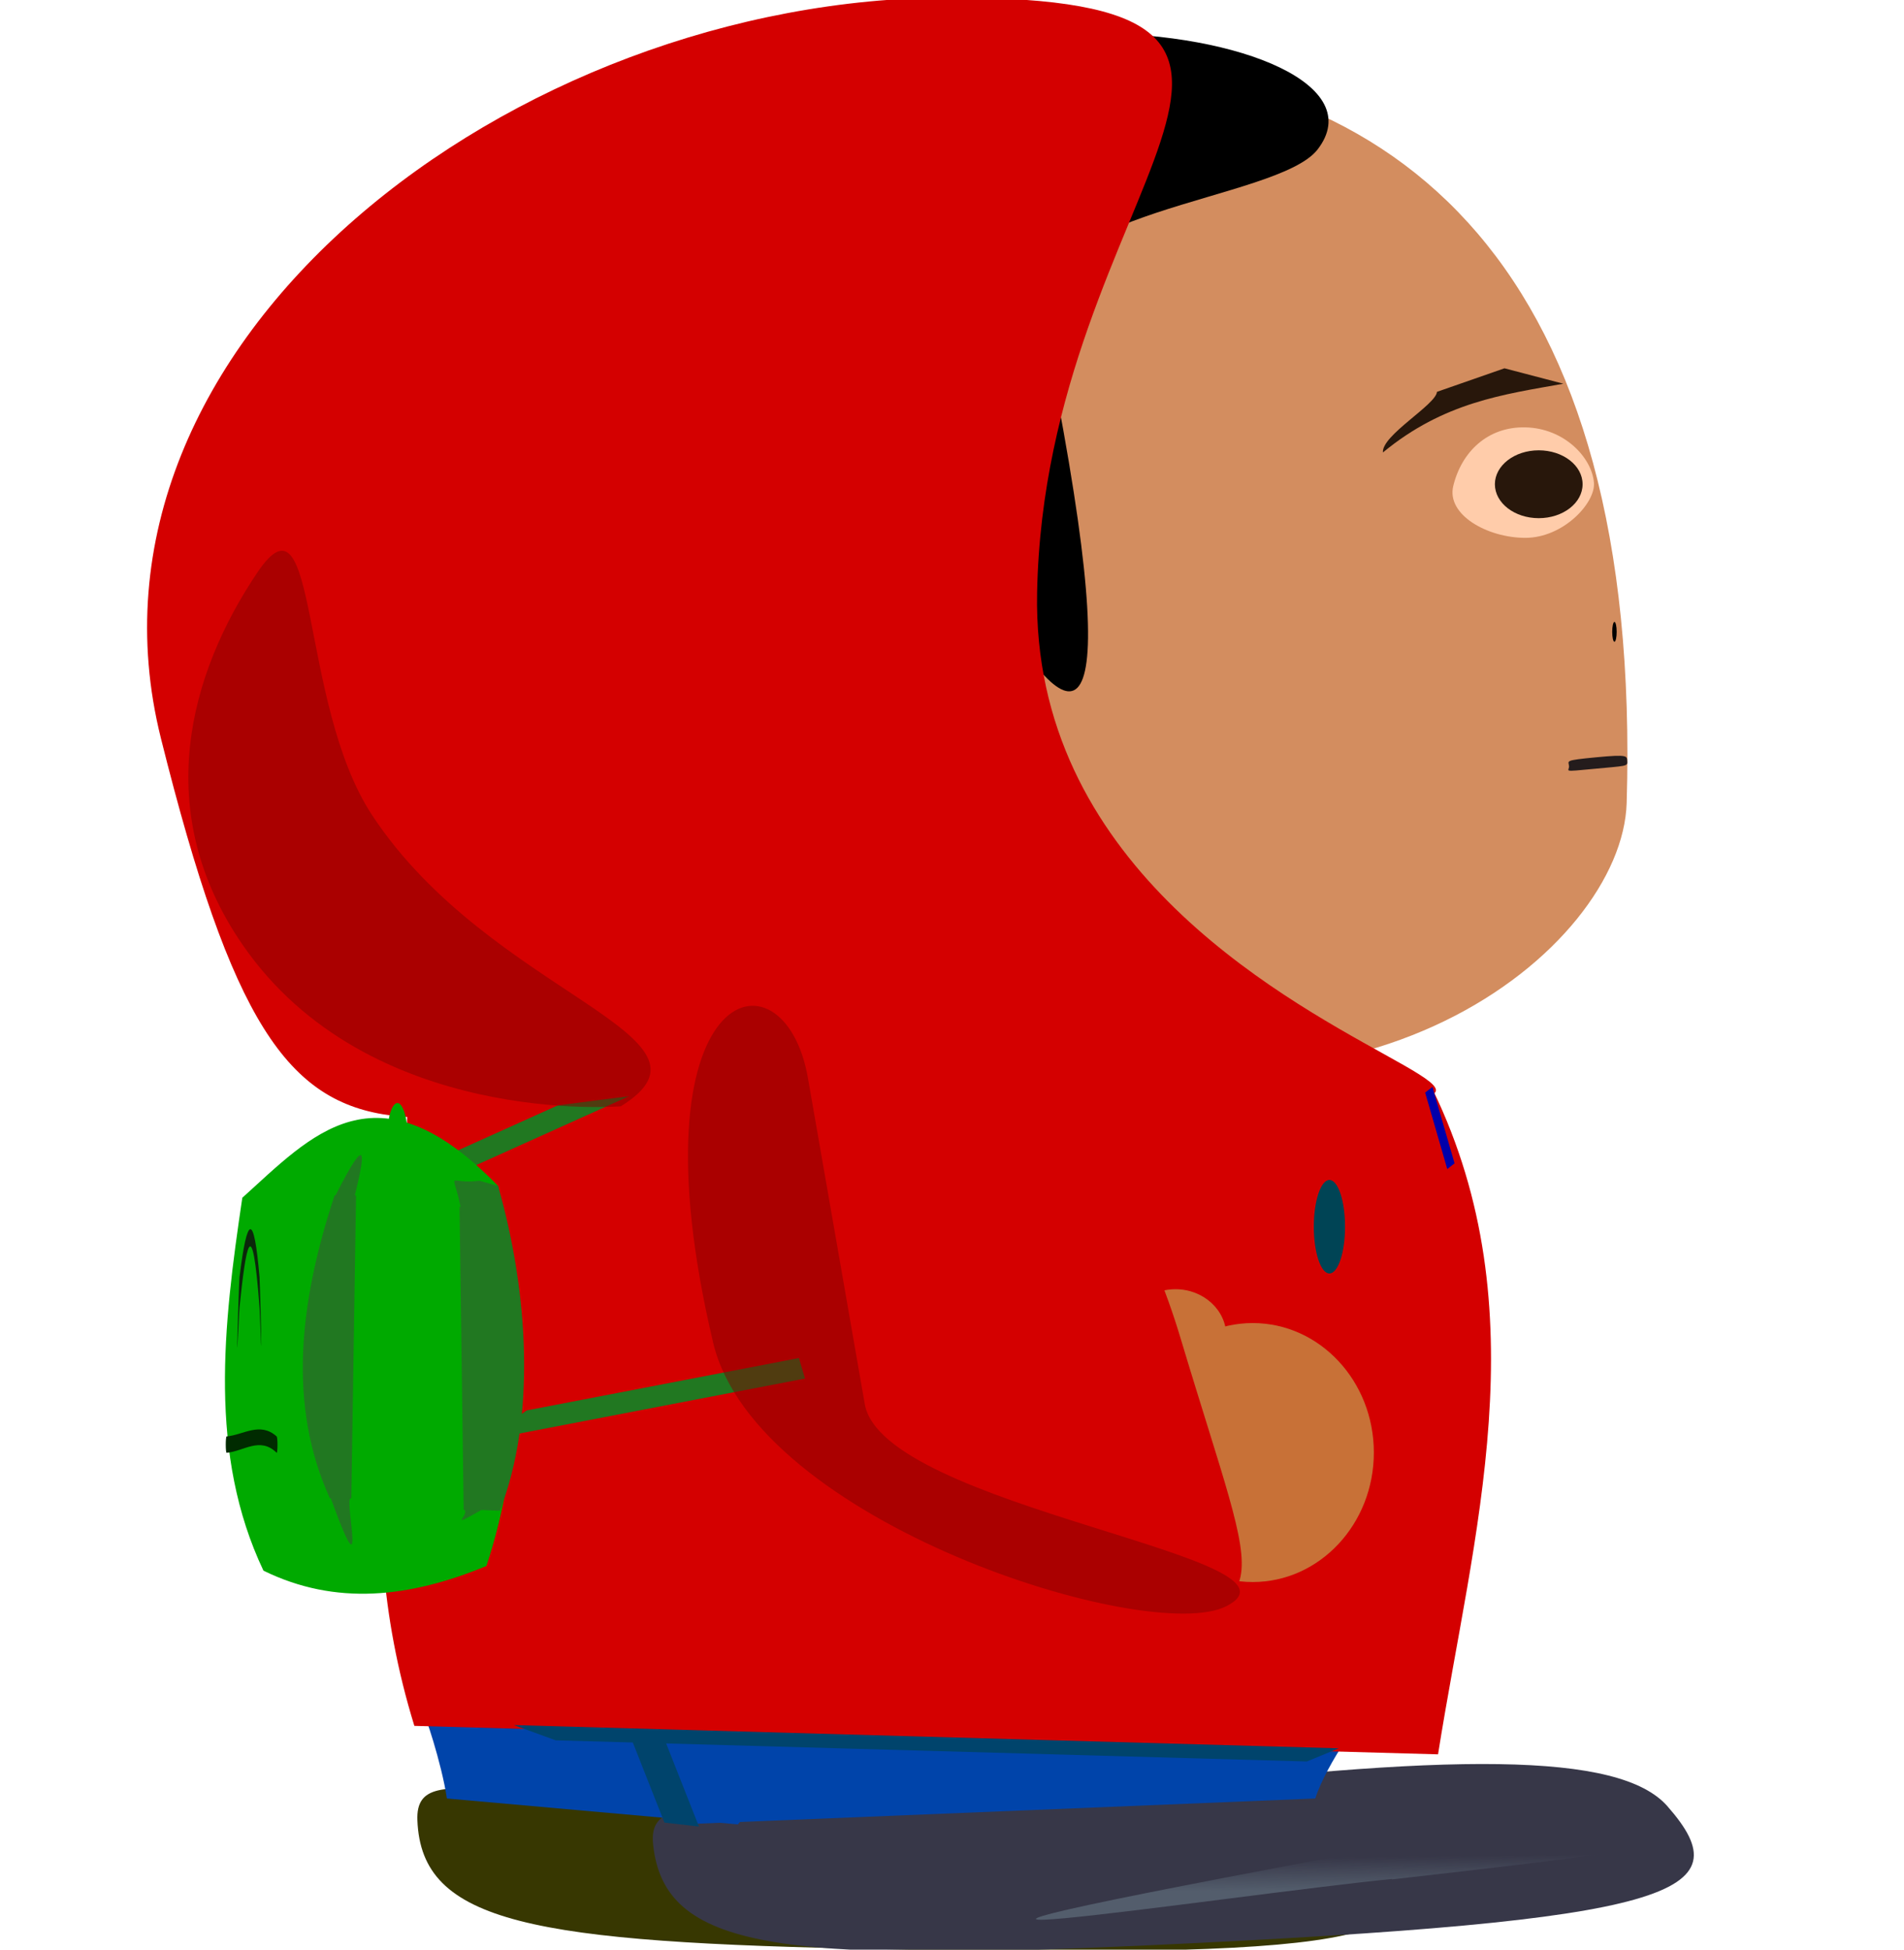 <?xml version="1.0" encoding="UTF-8" standalone="no"?>
<!-- Created with Inkscape (http://www.inkscape.org/) -->

<svg
   width="210mm"
   height="215mm"
   viewBox="0 0 210 215"
   version="1.1"
   id="svg5"
   inkscape:version="1.1 (c68e22c387, 2021-05-23)"
   sodipodi:docname="Gus_droit_1.svg"
   inkscape:export-filename="C:\Users\basti\OneDrive\Images\gimp\Gus_droit.png"
   inkscape:export-xdpi="4.8437209"
   inkscape:export-ydpi="4.8437209"
   xmlns:inkscape="http://www.inkscape.org/namespaces/inkscape"
   xmlns:sodipodi="http://sodipodi.sourceforge.net/DTD/sodipodi-0.dtd"
   xmlns:xlink="http://www.w3.org/1999/xlink"
   xmlns="http://www.w3.org/2000/svg"
   xmlns:svg="http://www.w3.org/2000/svg">
  <sodipodi:namedview
     id="namedview7"
     pagecolor="#ffffff"
     bordercolor="#666666"
     borderopacity="1.0"
     inkscape:pageshadow="2"
     inkscape:pageopacity="0.0"
     inkscape:pagecheckerboard="0"
     inkscape:document-units="mm"
     showgrid="false"
     inkscape:zoom="0.51150168"
     inkscape:cx="-15.640222"
     inkscape:cy="683.28221"
     inkscape:window-width="1920"
     inkscape:window-height="1001"
     inkscape:window-x="-9"
     inkscape:window-y="-9"
     inkscape:window-maximized="1"
     inkscape:current-layer="layer1"
     height="296mm" />
  <defs
     id="defs2">
    <linearGradient
       inkscape:collect="always"
       id="linearGradient30040">
      <stop
         style="stop-color:#1c1f24;stop-opacity:1;"
         offset="0"
         id="stop30036" />
      <stop
         style="stop-color:#1c1f24;stop-opacity:0;"
         offset="1"
         id="stop30038" />
    </linearGradient>
    <linearGradient
       inkscape:collect="always"
       id="linearGradient29840">
      <stop
         style="stop-color:#535d6c;stop-opacity:1;"
         offset="0"
         id="stop29836" />
      <stop
         style="stop-color:#535d6c;stop-opacity:0;"
         offset="1"
         id="stop29838" />
    </linearGradient>
    <linearGradient
       inkscape:collect="always"
       id="linearGradient5194">
      <stop
         style="stop-color:#800000;stop-opacity:1;"
         offset="0"
         id="stop5190" />
      <stop
         style="stop-color:#800000;stop-opacity:0;"
         offset="1"
         id="stop5192" />
    </linearGradient>
    <linearGradient
       inkscape:collect="always"
       xlink:href="#linearGradient5194"
       id="linearGradient7905"
       gradientUnits="userSpaceOnUse"
       gradientTransform="matrix(0.738,0.142,-0.213,1.401,81.067,-9.292)"
       x1="51.573"
       y1="126.188"
       x2="51.573"
       y2="126.188" />
    <linearGradient
       inkscape:collect="always"
       xlink:href="#linearGradient5194"
       id="linearGradient14432"
       gradientUnits="userSpaceOnUse"
       gradientTransform="matrix(1.021,-0.7,1.106,0.607,-123.738,81.543)"
       x1="51.573"
       y1="126.188"
       x2="51.573"
       y2="126.188" />
    <linearGradient
       inkscape:collect="always"
       xlink:href="#linearGradient29840"
       id="linearGradient29842"
       x1="-227.651"
       y1="-227.239"
       x2="-227.676"
       y2="-223.428"
       gradientUnits="userSpaceOnUse"
       gradientTransform="matrix(-1,0.018,0.353,-0.935,-1.0168951e-7,0)" />
    <linearGradient
       inkscape:collect="always"
       xlink:href="#linearGradient30040"
       id="linearGradient30042"
       x1="213.056"
       y1="-59.215"
       x2="213.223"
       y2="-61.333"
       gradientUnits="userSpaceOnUse" />
  </defs>
  <g
     inkscape:label="Calque 1"
     inkscape:groupmode="layer"
     id="layer1">
    <path
       id="path11385-1"
       style="fill:#373701;stroke-width:0.603;fill-opacity:1"
       d="m 152.249,203.659 c 7.472,9.907 0.122,12.337 -54.867,11.291 -38.803,-0.738 -50.908,-2.857 -51.346,-14.216 -0.298,-7.716 11.734,-0.017 47.901,-2.175 36.166,-2.158 53.681,-1.042 58.313,5.1 z"
       sodipodi:nodetypes="sssss" />
    <path
       id="path11385"
       style="fill:#373748;stroke-width:0.603"
       d="m 183.898,199.175 c 8.515,9.662 0.95,12.657 -56.933,15.333 -40.845,1.888 -53.712,0.538 -54.929,-11.094 -0.827,-7.901 12.336,-0.817 50.215,-5.499 37.88,-4.681 56.368,-4.73 61.647,1.26 z"
       sodipodi:nodetypes="sssss" />
    <path
       id="rect10620"
       style="fill:#0044aa;stroke-width:0.561"
       d="m 53.684,189.377 h 96.749 c 0.29,-0.912 -4.127,5.066 -5.365,8.955 l -70.057,2.858 z"
       sodipodi:nodetypes="ccccc" />
    <path
       id="rect10620-4"
       style="fill:#0044aa;stroke-width:0.561"
       d="M 91.153,189.377 H 46.831 c -0.133,-0.912 1.891,5.066 2.458,8.955 l 32.094,2.858 z"
       sodipodi:nodetypes="ccccc" />
    <path
       id="rect10620-1-2"
       style="fill:#00446c;fill-opacity:0.998;stroke-width:0.199"
       d="m 72.578,189.996 4.511,11.427 -3.807,-0.433 -4.107,-10.403 z"
       sodipodi:nodetypes="ccccc" />
    <path
       id="rect8523"
       style="fill:#d40000;stroke-width:0.391"
       d="m 44.95,121.639 c 42.543,-8.973 75.727,-1.567 113.084,-1.463 11.798,24.429 4.451,48.859 0.573,73.288 L 45.701,190.323 C 38.012,165.366 44.49,146.596 44.95,121.639 Z"
       sodipodi:nodetypes="ccccc" />
    <path
       id="rect10620-1"
       style="fill:#00446c;fill-opacity:0.998;stroke-width:0.199"
       d="m 56.672,190.236 90.989,2.563 -3.528,1.454 -82.838,-2.333 z"
       sodipodi:nodetypes="ccccc" />
    <ellipse
       style="fill:#c87137;stroke-width:0.381"
       id="path9819-5"
       cx="138.168"
       cy="160.182"
       rx="13.359"
       ry="14.279" />
    <path
       id="path10057-0"
       style="fill:#a05a2c;stroke-width:0.416"
       d="m 116.303,144.451 c -1.52,3.877 3.208,5.975 0.744,5.975 -2.464,0 -3.47,-1.847 -3.47,-5.724 1e-5,-3.877 0.882,-5.265 3.346,-5.265 2.464,0 0.887,1.171 -0.62,5.014 z"
       sodipodi:nodetypes="sssss" />
    <ellipse
       style="fill:#004455;stroke-width:0.082"
       id="path9819-9"
       cx="146.628"
       cy="135.279"
       rx="1.723"
       ry="5.156" />
    <ellipse
       style="fill:#c87137;stroke-width:0.148"
       id="path9819-9-5"
       cx="129.653"
       cy="147.328"
       rx="5.602"
       ry="5.156" />
    <rect
       style="fill:#217821;stroke-width:0.32"
       id="rect20539-9"
       width="59.052"
       height="5.68"
       x="266.081"
       y="335.733"
       ry="0.073"
       transform="matrix(-0.912,0.411,1,-0.005,0,0)"
       inkscape:transform-center-x="-9.9595251"
       inkscape:transform-center-y="-2.5546352" />
    <rect
       style="fill:#217821;stroke-width:0.32"
       id="rect20539-9-6"
       width="59.274"
       height="5.68"
       x="-447.534"
       y="-401.733"
       ry="0.073"
       transform="matrix(-0.982,0.189,0.816,-0.578,0,0)"
       inkscape:transform-center-x="-9.6182563"
       inkscape:transform-center-y="-3.6741359" />
    <path
       id="rect20539-9-5"
       style="fill:url(#linearGradient29842);fill-opacity:1;stroke-width:0.185"
       inkscape:transform-center-x="-3.9779913"
       inkscape:transform-center-y="-3.0924187"
       d="m 183.338,203.236 c -4.699,1.198 -17.572,2.617 -29.804,4.019 -0.028,0.003 -0.01,-0.046 -0.038,-0.043 -16.46,1.593 -79.931,11.184 0.948,-3.782 0.028,-0.004 0.035,-0.053 0.063,-0.057 9.934,-1.347 19.805,-4.659 29.804,-4.019 0.028,0.002 0.014,0.029 0.038,0.043 1.271,0.73 3.868,1.016 -0.948,3.782 -0.025,0.014 -0.036,0.05 -0.063,0.057 z"
       sodipodi:nodetypes="sssssssss" />
    <path
       id="path31-6"
       style="fill:#d38d5f;fill-rule:evenodd;stroke-width:0.357"
       d="m 108.534,72.511 c 0.9,59.223 -41.013,24.597 1.123,40.61 39.968,15.19 69.276,-8.423 69.755,-24.575 C 181.152,29.881 154.817,6.864 116.182,6.864 c -38.635,0 -8.333,20.543 -7.648,65.647 z"
       sodipodi:nodetypes="sssss" />
    <path
       id="path6217-4"
       style="fill:#d40000;stroke-width:0.379"
       d="m 87.384,147.3 c 14.295,47.671 8.038,40.748 34.837,33.466 19.028,-5.171 17.272,-2.234 7.965,-33.269 -6.5,-21.677 -21.302,-37.525 -33.869,-33.756 -12.568,3.769 -15.434,11.882 -8.933,33.56 z"
       sodipodi:nodetypes="sssss" />
    <path
       id="path32024"
       style="fill-opacity:0.998;stroke-width:0.265"
       d="m 145.32,16.485 c -4.447,5.752 -32.884,6.649 -30.414,18.679 C 134.707,131.601 90.478,29.253 90.344,19.777 90.218,10.875 103.797,3.658 120.392,3.658 c 16.595,-6e-7 30.373,5.784 24.928,12.827 z"
       sodipodi:nodetypes="sssss" />
    <path
       id="path31"
       style="fill:#d40000;fill-rule:evenodd;stroke-width:0.399"
       d="M 114.386,65.378 C 113.266,124.602 222.017,123.899 101.628,119.438 42.289,117.239 33.362,143.896 17.747,81.414 6.807,37.637 56.75,-0.269 104.862,-0.269 c 48.112,0 10.378,20.543 9.524,65.647 z"
       sodipodi:nodetypes="sssss" />
    <path
       id="path4257-0-5"
       style="fill:url(#linearGradient7905);fill-opacity:1;stroke-width:0.273"
       d="m 95.378,154.836 c 1.992,11.425 50.398,16.917 39.882,22.289 -8.54,4.363 -51.907,-9.212 -56.603,-29.059 -9.387,-39.671 7.817,-44.303 10.456,-29.167 z"
       sodipodi:nodetypes="sssss" />
    <path
       id="path4257-0"
       style="fill:url(#linearGradient14432);fill-opacity:1;stroke-width:0.312"
       d="m 41.041,89.894 c 13.098,19.882 40.05,24.278 27.436,32.103 0,0 -27.827,2.361 -41.726,-17.819 C 16.602,89.442 20.9,74.252 28.385,63.134 35.208,53 32.864,77.482 41.041,89.894 Z"
       sodipodi:nodetypes="sssss" />
    <rect
       style="fill:url(#linearGradient30042);fill-opacity:1;stroke-width:0.454"
       id="rect11065-9"
       width="8.778"
       height="3.269"
       x="210.404"
       y="-78.82"
       transform="matrix(1.1291329e-4,1,-0.993,0.122,0,0)" />
    <rect
       style="fill:#0000aa;stroke-width:0.254"
       id="rect11065-3"
       width="1.02"
       height="8.773"
       x="126.555"
       y="206.236"
       transform="matrix(0.789,-0.614,0.278,0.961,0,0)" />
    <path
       id="rect17082"
       style="fill:#00aa00;stroke-width:0.147"
       d="m 26.727,132.084 c 7.604,-6.841 14.792,-15.166 28.21,-1.293 3.137,16.053 2.649,29.984 -1.286,41.899 -8.477,3.504 -16.615,4.424 -24.594,0.517 -6.087,-12.831 -4.445,-26.938 -2.331,-41.123 z"
       sodipodi:nodetypes="ccccc" />
    <rect
       style="fill:#00aa00;stroke-width:0.369"
       id="rect17663"
       width="2.198"
       height="10.2"
       x="42.752"
       y="121.639"
       ry="3.326" />
    <path
       id="rect17811"
       style="fill:#0b280b;stroke-width:0.056"
       d="m 26.413,140.855 c 0.851,-6.924 1.594,-7.218 2.214,0 0.037,0.432 0.195,6.511 0.195,7.442 0,0.931 -0.159,-3.598 -0.195,-4.08 -0.828,-11.088 -1.527,-6.69 -2.214,0 -0.038,0.374 -0.249,5.194 -0.249,4.263 0,-0.931 0.209,-7.304 0.249,-7.625 z"
       sodipodi:nodetypes="sssssss" />
    <path
       id="rect17813"
       style="fill:#002b00;stroke-width:0.118"
       d="m 24.992,158.405 c 1.841,-0.158 3.682,-1.657 5.522,0 0.051,0.046 0.092,0.402 0.092,0.902 0,0.5 -0.041,0.953 -0.092,0.902 -1.841,-1.823 -3.682,-0.138 -5.522,0 -0.051,0.004 -0.092,-0.402 -0.092,-0.902 0,-0.5 0.041,-0.898 0.092,-0.902 z"
       sodipodi:nodetypes="sssssss" />
    <path
       id="rect19198"
       style="fill:#217821;stroke-width:0.191"
       d="m 39.27,131.867 -0.524,33.335 c -5.83e-4,0.037 -0.102,0.032 -0.13,0.067 -0.52,0.621 1.894,11.047 -2.119,-0.009 -0.013,-0.036 -0.112,-0.031 -0.128,-0.068 -4.61,-10.143 -3.402,-21.463 0.524,-33.335 0.012,-0.037 0.112,-0.031 0.13,-0.067 3.7,-7.292 3.165,-4.263 2.119,0.009 -0.009,0.037 0.129,0.03 0.128,0.068 z"
       sodipodi:nodetypes="sssssssss" />
    <path
       id="rect19198-2"
       style="fill:#217821;stroke-width:0.177"
       d="m 50.686,133.129 0.452,33.335 c 5.03e-4,0.037 0.088,0.032 0.113,0.067 0.448,0.621 -1.894,2.124 1.829,-0.009 0.033,-0.019 2.036,0.098 2.05,0.062 3.979,-10.143 3.195,-23.921 -0.193,-35.792 0,0 -2.013,-0.589 -2.052,-0.584 -3.582,0.467 -2.99,-1.418 -2.088,2.854 0.007,0.037 -0.111,0.03 -0.111,0.068 z"
       sodipodi:nodetypes="sssssssss" />
    <path
       id="rect1430"
       style="fill:#28170b;stroke-width:0.148"
       d="m 158.488,43.211 7.445,-2.596 6.498,1.701 c -6.595,1.18 -13.179,2.028 -19.902,7.58 -0.166,-1.887 5.852,-5.256 5.96,-6.685 z"
       sodipodi:nodetypes="ccccc"
       inkscape:transform-center-x="2.8274241"
       inkscape:transform-center-y="2.5526529" />
    <path
       id="path2169-5-4-0"
       style="fill:#ffccaa;stroke-width:0.456"
       d="m 160.284,53.603 c -0.762,3.168 3.774,5.709 7.952,5.709 4.179,0 7.757,-3.845 7.566,-6.092 -0.235,-2.765 -3.259,-5.997 -7.566,-6.092 -4.178,-0.093 -7.051,2.728 -7.952,6.476 z"
       sodipodi:nodetypes="sssss" />
    <path
       id="path3219-1"
       style="fill:#241c1c;stroke-width:0.48"
       d="m 179.476,83.953 c 0.056,0.58 -0.15,0.496 -3.731,0.84 -3.581,0.343 -2.636,0.261 -2.691,-0.32 -0.056,-0.58 -0.581,-0.619 3,-0.962 3.581,-0.343 3.366,-0.137 3.422,0.443 z"
       sodipodi:nodetypes="sssss" />
    <ellipse
       style="fill:#28170b;stroke-width:0.286"
       id="path2169"
       ry="3.742"
       rx="4.837"
       cy="53.401"
       cx="169.714" />
    <ellipse
       style="fill:#000000;fill-opacity:0.998;stroke-width:0.434"
       id="path31470"
       cx="178.064"
       cy="69.678"
       rx="0.246"
       ry="1.097" />
  </g>
</svg>
